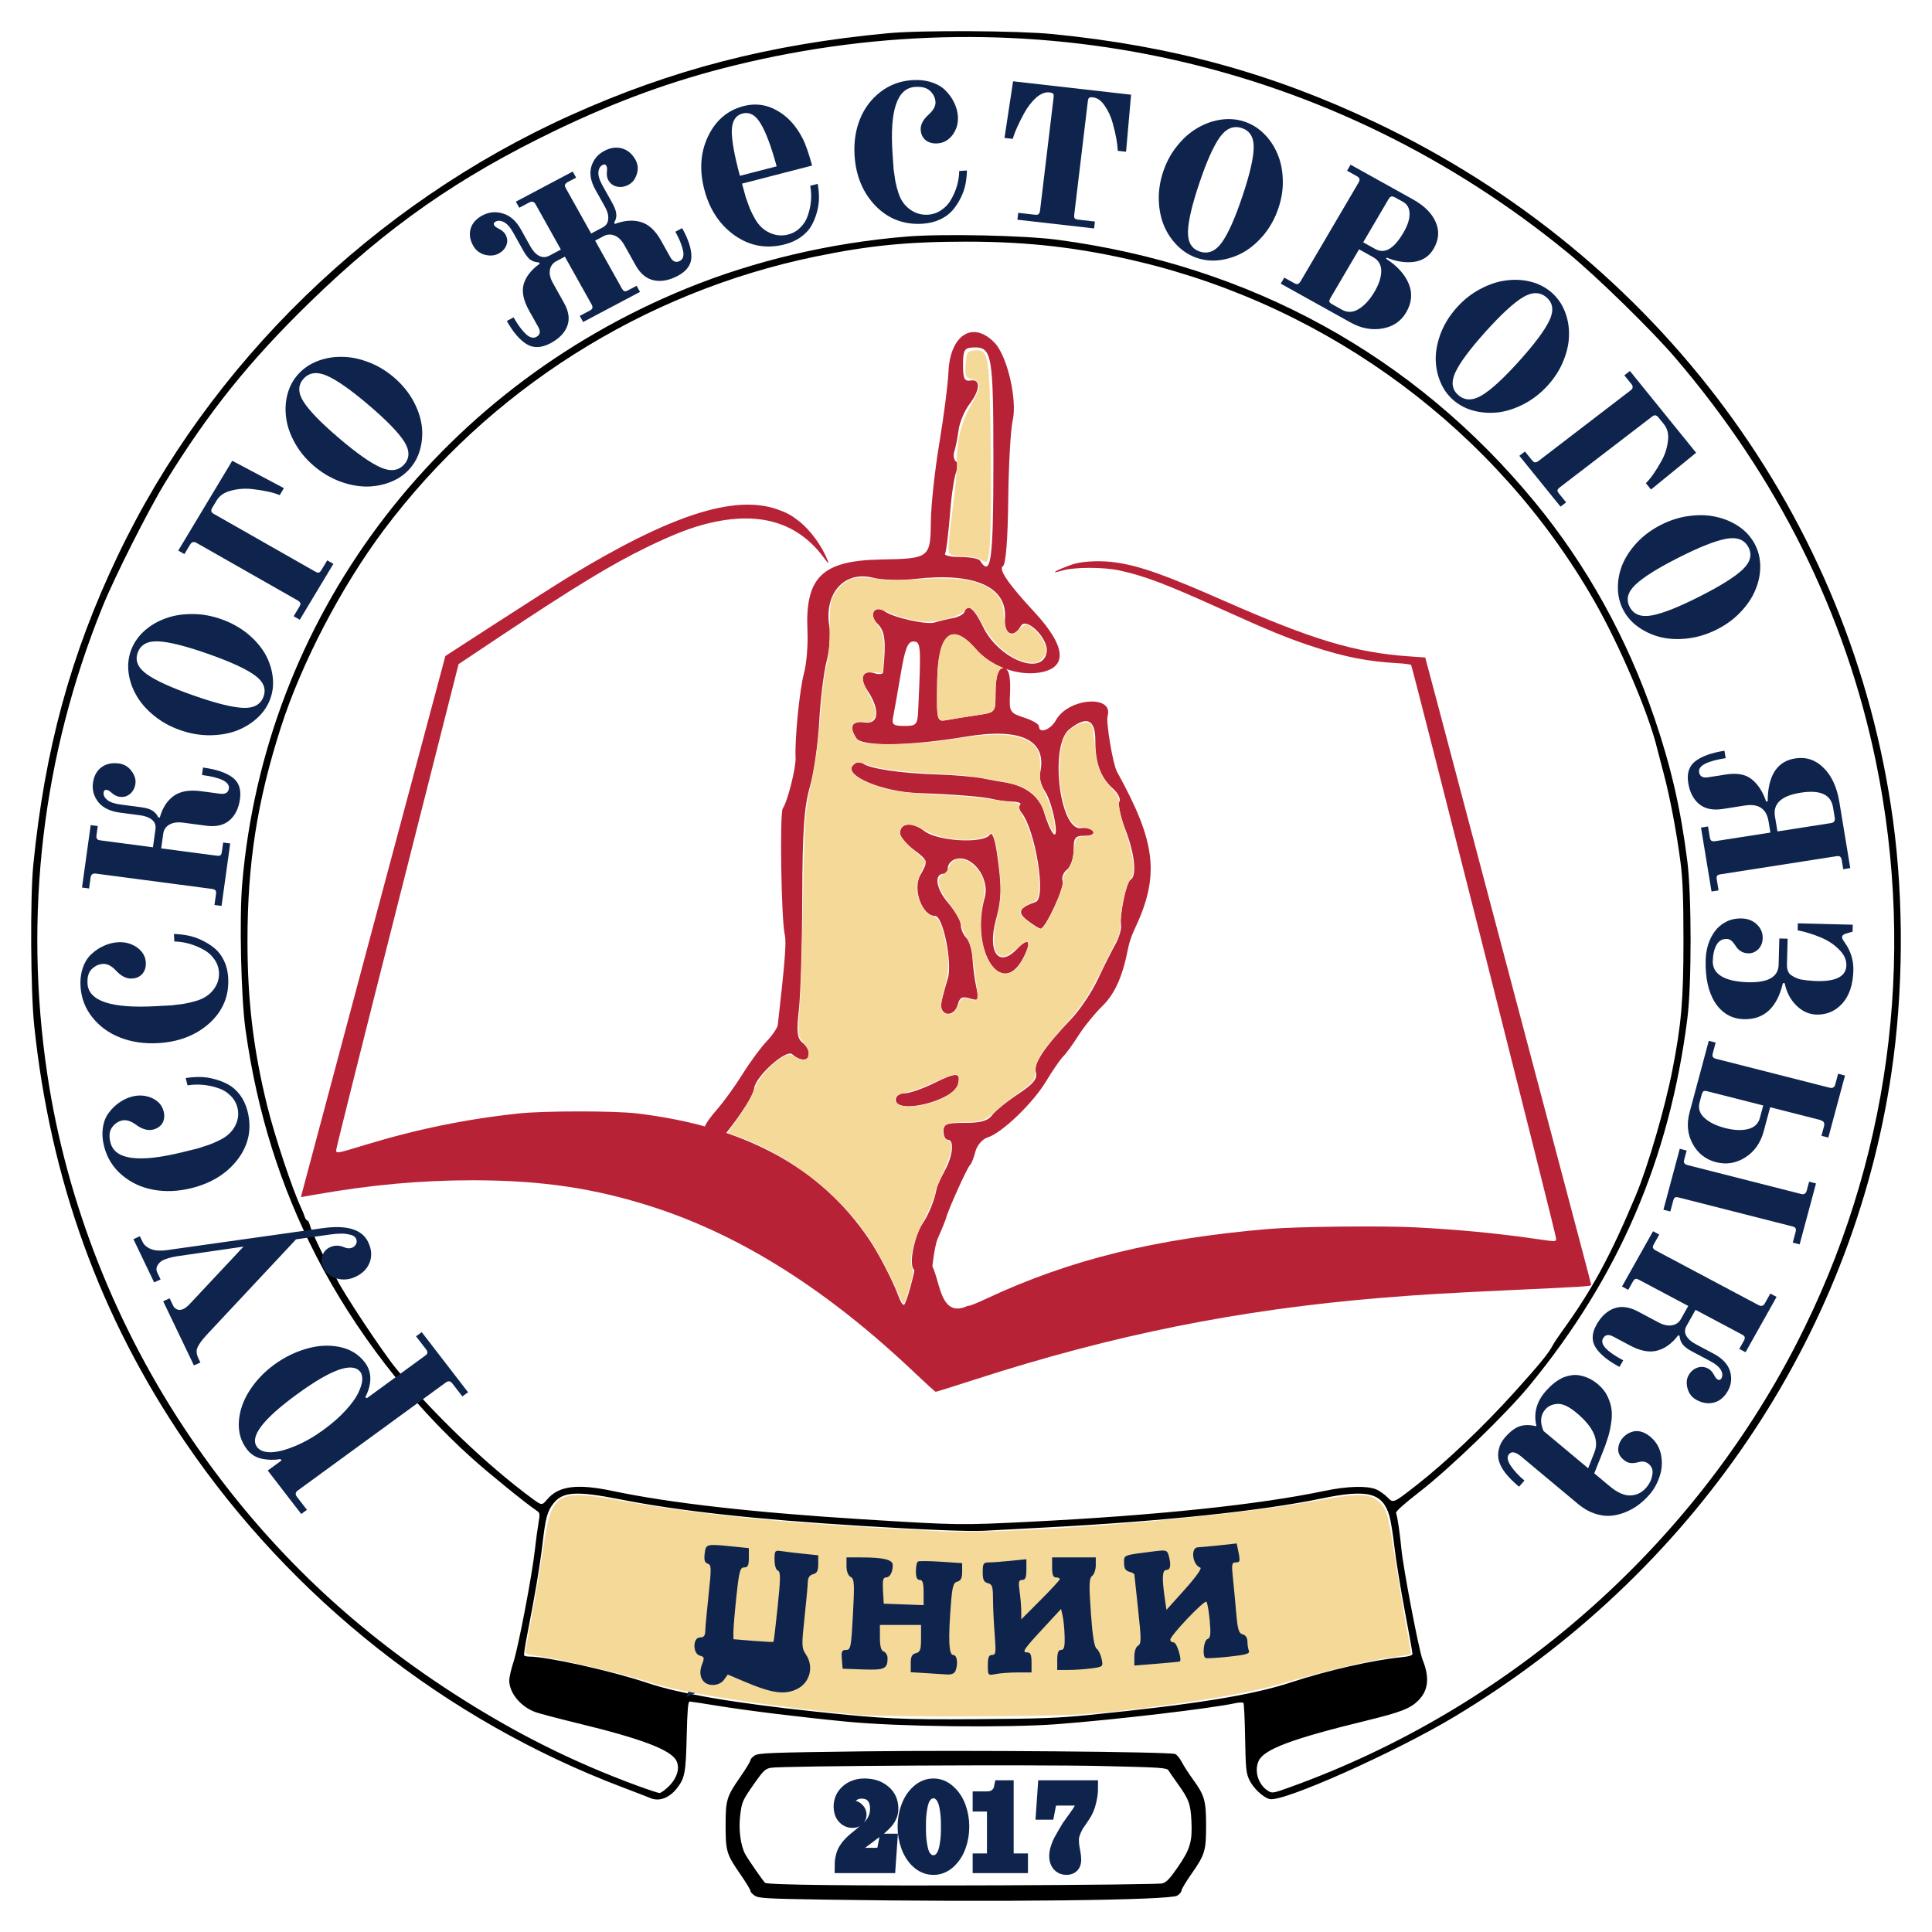 <svg width="120" height="120" viewBox="0 0 120 120" fill="none" xmlns="http://www.w3.org/2000/svg">
<g clip-path="url(#clip0_19_411)">
<path d="M56.874 85.323C51.458 80.168 46.088 76.759 40.574 74.975C36.955 73.803 33.632 73.309 29.365 73.309C26.136 73.308 23.015 73.593 19.567 74.202L18.695 74.356L18.738 74.169C18.761 74.066 20.779 66.503 23.221 57.364L27.663 40.746L30.865 38.672C32.626 37.532 34.641 36.25 35.343 35.822C41.647 31.985 45.617 30.701 48.282 31.637C48.861 31.84 49.153 31.999 49.612 32.358C50.338 32.927 51.054 33.908 51.41 34.818C51.503 35.057 51.448 35.016 51.167 34.635C49.47 32.336 46.933 31.668 43.536 32.626C42.613 32.887 41.578 33.307 40.165 33.994C37.958 35.068 35.643 36.477 31.002 39.571L28.483 41.251L24.684 56.239C22.594 64.483 20.884 71.312 20.883 71.417C20.881 71.661 20.862 71.665 22.716 71.101C25.901 70.132 28.993 69.501 32.227 69.158C33.809 68.991 38.157 68.99 39.552 69.156C46.279 69.96 50.963 72.502 53.994 76.996C54.562 77.838 55.388 79.422 55.757 80.38C55.961 80.909 56.04 81.044 56.146 81.044C56.267 81.044 56.821 79.097 56.862 78.465C58.716 77.182 57.687 82.264 60.127 81.101C60.17 81.143 60.581 80.984 61.303 80.646C66.454 78.235 71.803 76.92 78.867 76.328C80.582 76.185 85.805 76.127 87.845 76.23C90.473 76.362 92.936 76.595 95.289 76.935C96.701 77.139 96.651 77.139 96.651 76.916C96.651 76.691 87.731 41.407 87.649 41.306C87.615 41.265 87.222 41.213 86.754 41.188C84.981 41.09 83.561 40.813 81.627 40.187C80.096 39.691 78.82 39.171 76.005 37.896C72.45 36.286 71.098 35.771 69.532 35.432C68.546 35.218 66.753 35.216 66.024 35.428C65.762 35.504 65.535 35.554 65.52 35.539C65.471 35.491 66.347 35.121 66.773 35.009C67.427 34.838 68.495 34.811 69.362 34.943C70.866 35.173 72.395 35.719 76.108 37.353C81.515 39.733 84.158 40.527 87.46 40.763L88.525 40.839L89.391 44.094C89.867 45.884 91.881 53.498 93.867 61.013C95.853 68.528 97.782 75.817 98.155 77.212C98.527 78.606 98.832 79.775 98.832 79.809C98.832 79.892 98.326 79.925 94.096 80.118C90.088 80.301 88.132 80.418 85.749 80.615C76.928 81.347 69.141 82.911 60.64 85.657C59.291 86.093 58.157 86.448 58.119 86.447C58.082 86.445 57.522 85.939 56.874 85.323Z" fill="#B82236"/>
<path d="M56.693 78.738C56.492 78.195 56.868 76.647 57.303 75.999C57.689 75.425 58.05 74.531 58.174 73.844C58.203 73.681 58.433 73.171 58.684 72.709C59.191 71.778 59.287 70.794 58.871 70.794C58.723 70.794 58.602 70.558 58.602 70.27C58.602 69.816 58.782 69.745 59.934 69.745C60.91 69.745 61.36 69.618 61.618 69.271C61.812 69.01 62.535 68.421 63.226 67.963C64.195 67.32 64.449 67.009 64.34 66.601C64.192 66.049 64.846 65.067 66.571 63.253C67.085 62.712 67.812 61.62 68.186 60.827C68.56 60.033 69.05 59.059 69.274 58.661C69.499 58.263 69.658 57.732 69.628 57.48C69.544 56.782 69.96 54.8 70.224 54.641C70.624 54.401 70.483 53.042 69.901 51.528C69.595 50.731 69.426 49.951 69.526 49.794C69.626 49.636 69.444 49.269 69.123 48.978C68.351 48.278 68.033 47.406 68.033 45.99C68.033 44.669 67.503 44.441 66.419 45.296C65.178 46.274 65.808 51.619 67.143 51.437C67.458 51.394 67.794 51.483 67.89 51.634C67.995 51.798 67.787 51.909 67.375 51.909C66.772 51.909 66.686 52.019 66.686 52.794C66.686 53.282 66.498 53.832 66.269 54.017C66.04 54.202 65.918 54.518 65.997 54.719C66.138 55.077 64.941 57.679 64.635 57.679C64.55 57.679 64.19 57.457 63.834 57.184C63.161 56.669 63.281 56.387 64.328 56.023C65.004 55.789 64.312 51.515 63.425 50.442C63.294 50.284 63.267 50.078 63.365 49.983C63.462 49.888 63.249 49.801 62.891 49.79C62.533 49.779 61.997 49.711 61.701 49.638C61.062 49.481 59.399 49.346 56.985 49.256C54.799 49.174 52.433 48.179 52.959 47.563C53.162 47.324 53.397 47.269 53.586 47.417C54.001 47.742 55.95 48.032 58.198 48.102C59.235 48.134 60.508 48.243 61.027 48.345C61.546 48.446 62.152 48.556 62.374 48.589C63.675 48.783 64.557 49.451 64.853 50.466C65.022 51.043 65.276 51.633 65.418 51.777C65.838 52.203 65.379 49.852 64.906 49.149C64.675 48.805 64.535 48.312 64.595 48.053C65.074 45.979 63.463 45.175 59.99 45.755C56.49 46.339 53.537 46.382 53.192 45.852C52.718 45.123 52.909 44.762 53.71 44.877C54.603 45.004 54.676 44.07 53.868 42.869C53.36 42.114 53.581 41.591 54.313 41.817C54.597 41.905 54.839 41.88 54.851 41.762C55.046 39.788 54.976 39.198 54.486 38.722C53.933 38.183 54.342 37.532 54.955 37.976C55.489 38.361 57.551 38.821 58.053 38.665C58.332 38.579 58.841 38.456 59.186 38.392C59.531 38.327 59.854 38.155 59.904 38.009C60.093 37.457 60.505 37.785 61.057 38.929C62.037 40.958 64.785 42.038 65.014 40.484C65.133 39.674 63.748 38.289 63.408 38.879C62.941 39.693 62.352 39.404 62.422 38.394C62.557 36.437 60.505 35.539 56.851 35.957C55.961 36.059 54.781 36.026 54.228 35.885C52.448 35.43 51.169 36.855 51.511 38.911C51.595 39.415 51.519 40.39 51.341 41.077C51.163 41.764 50.957 43.45 50.883 44.823C50.809 46.195 50.546 48.026 50.297 48.892C49.946 50.114 49.841 51.637 49.829 55.712C49.821 58.597 49.727 61.738 49.621 62.692C49.466 64.088 49.509 64.49 49.839 64.757C50.34 65.162 50.377 65.811 49.899 65.811C49.706 65.811 49.398 65.665 49.215 65.486C48.852 65.133 46.959 66.815 46.841 67.594C46.657 68.816 42.42 73.831 41.776 73.59C41.237 73.389 41.445 72.942 42.827 71.332C43.352 70.721 43.782 70.117 43.782 69.992C43.782 69.866 44.123 69.376 44.54 68.902C44.958 68.428 45.67 67.442 46.124 66.711C46.578 65.98 47.248 65.069 47.611 64.687C47.975 64.305 48.29 63.841 48.311 63.655C48.76 59.681 48.852 58.51 48.746 58.073C48.524 57.158 48.42 50.477 48.623 50.204C48.906 49.822 49.449 47.669 49.416 47.056C49.356 45.921 49.666 42.804 49.938 41.81C50.096 41.233 50.193 40.053 50.153 39.187C49.999 35.862 51.061 34.821 54.675 34.753C57.754 34.696 57.793 34.666 57.819 32.352C57.83 31.35 58.067 29.174 58.345 27.515C58.623 25.855 58.877 23.874 58.91 23.112C59.008 20.793 60.428 19.892 61.777 21.29C62.563 22.105 63.198 24.845 62.898 26.128C62.771 26.674 62.647 28.892 62.623 31.056C62.597 33.501 62.472 35.057 62.294 35.166C61.997 35.348 62.631 36.274 64.239 38.007C66.235 40.157 66.343 41.497 64.543 41.778C63.185 41.989 61.537 41.377 60.625 40.322C59.13 38.592 58.255 39.301 58.21 42.278C58.172 44.845 58.172 44.845 58.858 44.719C59.236 44.649 60.06 44.517 60.69 44.424C61.836 44.256 61.836 44.256 61.836 43.079C61.836 42.098 61.986 41.422 62.379 41.5C62.747 41.574 62.768 42.331 62.729 43.182C62.683 44.207 62.735 44.29 63.605 44.57C64.114 44.733 64.53 44.976 64.53 45.109C64.53 45.597 65.257 45.333 65.592 44.724C66.345 43.354 69.181 43.13 68.796 44.471C68.685 44.858 69.124 47.474 69.377 47.931C71.836 52.371 72.054 54.413 70.428 57.81C70.29 58.099 70.132 58.572 70.077 58.861C69.739 60.618 69.254 61.719 68.488 62.468C68.009 62.936 67.335 63.764 66.99 64.309C66.646 64.854 66.216 65.444 66.035 65.621C65.855 65.797 65.377 66.492 64.972 67.165C64.154 68.527 62.224 70.377 61.337 70.651C61.014 70.751 60.681 71.14 60.582 71.533C60.485 71.92 60.333 72.296 60.245 72.368C60.086 72.498 58.892 75.14 58.764 75.647C58.727 75.791 58.494 76.366 58.245 76.925C57.997 77.483 57.832 79.362 57.832 79.474C57.832 79.832 56.817 79.072 56.693 78.738ZM57.031 44.105C57.218 40.101 57.2 39.843 56.737 39.843C56.381 39.843 56.211 40.278 55.943 41.876C55.755 42.994 55.547 44.174 55.48 44.499C55.375 45.006 55.472 45.089 56.172 45.089C56.924 45.089 56.989 45.015 57.031 44.105ZM61.701 28.691C61.701 21.951 61.624 21.524 60.419 21.583C59.899 21.609 59.815 21.759 59.815 22.662C59.815 23.516 59.903 23.697 60.286 23.634C60.927 23.529 60.889 24.215 60.206 25.115C59.902 25.515 59.603 26.231 59.541 26.706C59.48 27.181 59.359 27.783 59.274 28.044C59.189 28.306 59.251 28.599 59.413 28.696C59.6 28.809 59.614 28.983 59.452 29.177C59.313 29.345 59.115 30.541 59.013 31.837C58.911 33.132 58.77 34.283 58.699 34.394C58.628 34.505 59.055 34.597 59.648 34.597C60.241 34.597 60.788 34.695 60.865 34.815C61.555 35.903 61.701 34.837 61.701 28.691ZM55.638 68.302C55.638 68.082 55.879 67.909 56.186 67.909C56.487 67.909 57.321 67.619 58.039 67.265C59.422 66.583 59.699 66.601 59.495 67.361C59.221 68.379 55.638 69.254 55.638 68.302ZM58.484 62.204C58.574 61.807 58.745 61.175 58.866 60.799C59.171 59.85 58.58 56.892 58.085 56.892C57.278 56.892 56.673 55.243 57.158 54.366C57.656 53.465 57.656 53.465 56.782 52.799C56.301 52.433 55.907 51.961 55.907 51.75C55.907 51.106 56.661 51.042 57.418 51.621C58.252 52.26 61.102 52.416 61.483 51.843C61.617 51.641 61.784 52.068 61.917 52.958C62.225 55.018 62.216 55.824 61.867 57.097C61.307 59.141 62.017 60.148 63.169 58.944C63.897 58.184 64.095 58.446 63.569 59.473C62.222 62.099 60.248 59.053 61.162 55.759C61.509 54.507 60.323 52.996 59.295 53.38C59.062 53.467 58.871 53.703 58.871 53.904C58.871 54.105 58.763 54.269 58.631 54.269C58.001 54.269 58.122 55.172 58.871 56.057C59.316 56.582 59.68 57.213 59.68 57.458C59.68 57.703 59.831 58.06 60.017 58.251C60.202 58.441 60.375 59.01 60.402 59.515C60.428 60.02 60.535 60.83 60.639 61.314C60.815 62.135 60.787 62.183 60.235 62.012C59.773 61.869 59.61 61.95 59.495 62.377C59.255 63.27 58.282 63.103 58.484 62.204Z" fill="#B82236"/>
<path d="M60.846 34.73C60.697 34.636 60.227 34.558 59.802 34.557C59.297 34.555 58.995 34.466 58.929 34.3C58.874 34.16 58.972 33.034 59.146 31.797C59.321 30.56 59.45 29.152 59.434 28.669C59.394 27.456 59.711 26.199 60.326 25.135C60.966 24.027 60.978 23.702 60.385 23.557C59.964 23.454 59.93 23.376 59.979 22.631C60.028 21.896 60.08 21.813 60.518 21.764C61.412 21.663 61.471 22.015 61.537 27.791C61.594 32.82 61.507 34.909 61.239 34.903C61.171 34.901 60.995 34.824 60.846 34.73Z" fill="#F5D999"/>
<path d="M58.455 44.744C58.226 44.674 58.187 44.385 58.205 42.896C58.214 42.175 58.223 41.868 58.242 41.595C58.332 40.292 58.623 39.558 59.103 39.421C59.191 39.395 59.335 39.395 59.435 39.42C59.774 39.506 60.123 39.769 60.595 40.295C60.892 40.626 61.145 40.845 61.477 41.059C61.725 41.218 61.969 41.347 62.217 41.449C62.259 41.466 62.296 41.483 62.299 41.486C62.303 41.489 62.289 41.494 62.269 41.497C62.109 41.518 61.98 41.725 61.911 42.073C61.858 42.339 61.844 42.523 61.834 43.058C61.825 43.598 61.821 43.699 61.806 43.806C61.782 43.973 61.739 44.076 61.664 44.148C61.613 44.197 61.601 44.205 61.533 44.238C61.388 44.308 61.285 44.328 60.359 44.471C59.661 44.578 59.279 44.64 58.895 44.707C58.598 44.759 58.526 44.765 58.455 44.743V44.744Z" fill="#F5D999"/>
<path d="M51.325 117.991C47.643 117.934 47.136 117.906 46.889 117.749C46.735 117.651 46.609 117.513 46.609 117.442C46.609 117.371 46.325 116.904 45.978 116.404C45.129 115.181 45.069 114.983 45.069 113.388C45.069 111.794 45.128 111.596 45.978 110.373C46.325 109.873 46.609 109.406 46.609 109.335C46.609 109.264 46.731 109.128 46.879 109.034C47.118 108.881 47.857 108.853 53.592 108.78C60.05 108.698 72.635 108.805 72.992 108.945C73.097 108.986 73.282 109.212 73.404 109.446C73.525 109.681 73.836 110.163 74.094 110.517C74.819 111.513 74.912 111.839 74.912 113.388C74.912 114.968 74.844 115.191 73.984 116.42C73.655 116.89 73.386 117.341 73.386 117.422C73.386 117.504 73.266 117.648 73.119 117.742C72.665 118.031 61.847 118.155 51.325 117.991ZM72.178 116.984C72.443 116.92 72.643 116.713 73.154 115.973C73.925 114.859 74.065 114.383 74.001 113.104C73.949 112.044 73.842 111.754 73.15 110.792C72.9 110.444 72.645 110.075 72.582 109.972C72.478 109.798 72.165 109.777 68.438 109.691C64.2 109.593 48.532 109.677 47.871 109.801C47.538 109.863 47.406 109.986 46.905 110.7C46.113 111.83 46.086 111.889 45.978 112.722C45.863 113.612 45.997 114.647 46.294 115.177C46.497 115.537 47.372 116.801 47.517 116.942C47.657 117.079 52.869 117.135 62.176 117.1C67.494 117.081 71.995 117.028 72.178 116.984ZM40.394 111.68C40.277 111.629 39.488 111.325 38.64 111.003C27.683 106.846 18.106 99.281 11.489 89.556C6.211 81.799 3.137 73.314 2.125 63.707C1.901 61.588 1.868 55.742 2.067 53.73C2.78 46.537 4.393 40.632 7.323 34.498C13.02 22.569 23.195 12.677 35.453 7.152C41.736 4.32 47.799 2.754 55.163 2.063C57.231 1.869 63.239 1.902 65.417 2.12C72.846 2.861 78.987 4.544 85.446 7.609C102.998 15.937 115.027 32.164 117.579 50.955C118.259 55.965 118.223 61.627 117.48 66.636C115.033 83.13 105.1 97.765 90.334 106.63C86.651 108.842 79.689 111.946 78.864 111.745C78.455 111.645 77.838 111.063 77.594 110.545C77.399 110.133 77.37 109.84 77.337 107.96C77.317 106.795 77.269 105.808 77.23 105.768C77.191 105.729 76.967 105.737 76.733 105.787C75.201 106.117 69.313 106.811 65.692 107.088C62.579 107.327 55.811 107.249 52.613 106.938C49.642 106.649 46.373 106.246 44.492 105.937C43.649 105.799 42.901 105.686 42.831 105.686C42.736 105.686 42.689 106.25 42.652 107.831C42.599 110.088 42.537 110.428 42.067 111.045C41.586 111.674 40.944 111.918 40.394 111.68ZM41.51 110.982C42.049 110.458 42.244 109.836 42.016 109.371C41.683 108.691 39.879 108.004 35.873 107.032C34.678 106.741 33.502 106.432 33.26 106.344C32.338 106.008 31.635 105.159 31.63 104.374C31.63 104.192 31.746 103.681 31.891 103.236C32.197 102.3 33.045 97.865 33.221 96.277C33.288 95.68 33.39 94.918 33.448 94.585C33.548 94.011 33.541 93.97 33.308 93.812C32.608 93.337 30.366 91.517 29.304 90.562C25.45 87.097 22.024 82.649 19.642 78.018C17.404 73.669 15.966 69.068 15.251 63.968C14.972 61.974 14.859 57.043 15.044 54.887C16.45 38.454 27.016 24.298 42.639 17.916C46.863 16.191 51.605 15.075 56.352 14.691C58.569 14.511 63.636 14.621 65.685 14.893C77.649 16.48 87.841 22.084 95.336 31.194C98.561 35.114 101.084 39.673 102.771 44.631C103.793 47.633 104.39 50.235 104.801 53.471C105.073 55.621 105.075 61.174 104.801 63.293C103.686 72.004 100.556 79.28 95.016 86.04C93.575 87.799 90.057 91.202 88.175 92.658C87.198 93.414 86.677 93.883 86.713 93.975C86.795 94.181 86.957 95.28 87.039 96.173C87.146 97.347 88.134 102.53 88.357 103.082C88.805 104.194 88.723 104.989 88.094 105.619C87.59 106.124 87.003 106.351 84.84 106.878C80.279 107.989 78.516 108.647 78.18 109.365C77.888 109.988 78.149 110.844 78.748 111.226C79.013 111.395 79.059 111.388 80.108 111.011C93.649 106.146 105.064 96.154 111.586 83.456C117.33 72.275 119.052 59.648 116.517 47.319C114.624 38.116 110.424 29.666 104.029 22.194C102.59 20.513 99.151 17.153 97.397 15.715C82.853 3.788 63.984 -0.455 45.597 4.068C41.797 5.002 38.35 6.255 34.546 8.082C28.481 10.997 24.062 14.085 19.24 18.777C15.501 22.415 12.956 25.585 10.272 29.949C9.247 31.616 7.133 35.801 6.382 37.652C2.628 46.898 1.456 56.822 2.943 66.757C4.123 74.642 7.219 82.496 11.807 89.246C16.22 95.739 21.539 100.915 28.224 105.22C31.974 107.636 35.592 109.448 39.594 110.916C40.266 111.163 40.881 111.366 40.961 111.368C41.041 111.368 41.287 111.197 41.507 110.982H41.51ZM67.595 106.525C74.274 105.855 77.745 105.295 80.188 104.494C82.443 103.754 85.258 103.112 87.019 102.936C87.523 102.886 87.731 102.823 87.731 102.721C87.731 102.641 87.514 101.429 87.249 100.027C86.984 98.624 86.697 96.847 86.61 96.076C86.523 95.305 86.382 94.437 86.296 94.147C85.874 92.716 84.95 92.48 82.097 93.072C78.373 93.844 72.203 94.493 64.939 94.875C63.303 94.961 61.581 95.053 61.114 95.079C60.191 95.129 57.48 95.022 53.463 94.774C46.843 94.365 42.18 93.851 38.469 93.119C35.791 92.592 34.938 92.649 34.364 93.396C33.991 93.882 33.887 94.268 33.7 95.863C33.538 97.239 33.231 99.065 32.753 101.498C32.619 102.18 32.529 102.774 32.553 102.816C32.577 102.859 32.726 102.894 32.885 102.894C33.995 102.894 38.062 103.803 40.234 104.537C42.171 105.192 45.621 105.78 50.628 106.309C54.971 106.768 55.846 106.809 60.689 106.779C64.569 106.755 65.743 106.711 67.595 106.525ZM64.036 94.516C71.832 94.125 78.211 93.456 82.272 92.601C83.655 92.31 84.896 92.272 85.465 92.503C85.675 92.589 86.003 92.82 86.193 93.016C86.538 93.372 86.539 93.372 87.958 92.266C89.793 90.836 92.142 88.605 94.095 86.437C95.645 84.716 96.192 84.047 96.445 83.559C96.519 83.417 96.765 83.045 96.992 82.732C98.882 80.123 100.009 78.049 101.601 74.254C102.352 72.462 103.404 68.862 103.875 66.465C104.432 63.639 104.563 62.099 104.563 58.434C104.562 55.793 104.519 54.639 104.382 53.575C104.14 51.704 103.721 49.489 103.341 48.069C103.169 47.429 102.984 46.719 102.929 46.492C102.404 44.309 100.584 40.045 99.002 37.29C92.975 26.793 82.664 19.114 70.763 16.26C67.098 15.381 63.887 15.008 60.007 15.009C56.39 15.009 53.968 15.25 50.656 15.933C39.952 18.141 30.342 24.23 23.832 32.928C21.185 36.465 18.721 41.194 17.438 45.2C15.972 49.778 15.373 53.615 15.371 58.443C15.371 62.124 15.732 65.163 16.589 68.656C17.055 70.554 18.14 73.818 18.707 75.029C18.788 75.2 18.885 75.444 18.925 75.572C18.965 75.7 19.037 75.804 19.085 75.804C19.133 75.804 19.204 75.932 19.243 76.089C19.341 76.483 20.245 78.375 20.514 78.75C20.636 78.92 20.812 79.222 20.905 79.423C21.291 80.252 23.753 83.967 24.605 85.006C26.908 87.812 30.293 91.047 33.043 93.067C33.658 93.518 33.658 93.518 33.99 93.127C34.699 92.29 35.845 92.143 38.051 92.607C41.624 93.359 46.781 93.943 53.569 94.365C59.538 94.736 59.634 94.737 64.036 94.516Z" fill="black"/>
<path d="M55.134 115.842H52.342C52.342 115.726 52.349 115.623 52.363 115.535C52.378 115.442 52.407 115.326 52.449 115.187C52.497 115.043 52.581 114.894 52.7 114.741C52.824 114.583 52.979 114.428 53.165 114.274L53.853 113.703C54.311 113.327 54.54 112.876 54.54 112.351C54.54 111.989 54.449 111.71 54.268 111.515C54.087 111.315 53.829 111.216 53.495 111.216C53.261 111.216 53.048 111.292 52.857 111.445C52.671 111.594 52.578 111.761 52.578 111.947C52.578 112.147 52.676 112.263 52.872 112.295C53.024 112.318 53.137 112.37 53.208 112.449C53.285 112.523 53.323 112.614 53.323 112.72C53.323 112.809 53.289 112.883 53.222 112.943C53.16 113.004 53.072 113.034 52.958 113.034C52.762 113.034 52.599 112.96 52.471 112.811C52.342 112.658 52.277 112.458 52.277 112.212C52.277 111.854 52.411 111.557 52.678 111.32C52.95 111.083 53.289 110.965 53.695 110.965C54.163 110.965 54.547 111.09 54.848 111.341C55.148 111.587 55.299 111.924 55.299 112.351C55.299 112.504 55.266 112.653 55.199 112.797C55.132 112.941 55.034 113.078 54.905 113.208C54.776 113.338 54.662 113.445 54.561 113.529C54.461 113.608 54.335 113.701 54.182 113.807L53.48 114.337C53.065 114.62 52.857 114.876 52.857 115.103C52.857 115.215 52.931 115.271 53.079 115.271H54.432C54.623 115.271 54.757 115.231 54.833 115.152C54.915 115.068 54.969 114.952 54.998 114.804L55.077 114.393H55.234L55.134 115.842Z" stroke="#0F244D"/>
<path d="M57.978 115.73C58.145 115.73 58.29 115.679 58.414 115.577C58.543 115.47 58.639 115.345 58.701 115.201C58.767 115.052 58.82 114.866 58.858 114.643C58.896 114.42 58.92 114.223 58.93 114.051C58.939 113.879 58.944 113.684 58.944 113.466C58.944 113.243 58.939 113.046 58.93 112.874C58.92 112.702 58.896 112.505 58.858 112.282C58.82 112.059 58.767 111.875 58.701 111.731C58.639 111.583 58.543 111.457 58.414 111.355C58.29 111.248 58.145 111.195 57.978 111.195C57.81 111.195 57.662 111.248 57.533 111.355C57.409 111.457 57.314 111.583 57.247 111.731C57.185 111.875 57.135 112.059 57.097 112.282C57.059 112.505 57.035 112.702 57.025 112.874C57.016 113.046 57.011 113.243 57.011 113.466C57.011 113.684 57.016 113.879 57.025 114.051C57.035 114.223 57.059 114.42 57.097 114.643C57.135 114.866 57.185 115.052 57.247 115.201C57.314 115.345 57.409 115.47 57.533 115.577C57.662 115.679 57.81 115.73 57.978 115.73ZM57.978 115.953C57.643 115.953 57.34 115.832 57.068 115.591C56.801 115.345 56.598 115.034 56.46 114.657C56.321 114.281 56.252 113.882 56.252 113.459C56.252 113.036 56.321 112.637 56.46 112.261C56.598 111.884 56.801 111.576 57.068 111.334C57.34 111.088 57.643 110.965 57.978 110.965C58.312 110.965 58.612 111.088 58.88 111.334C59.152 111.576 59.357 111.884 59.495 112.261C59.634 112.637 59.703 113.036 59.703 113.459C59.703 113.882 59.634 114.281 59.495 114.657C59.357 115.034 59.152 115.345 58.88 115.591C58.612 115.832 58.312 115.953 57.978 115.953Z" stroke="#0F244D"/>
<path d="M60.914 115.842V115.619H61.601C61.735 115.619 61.802 115.558 61.802 115.438V112.017H60.914V111.766H61.308C61.566 111.766 61.773 111.699 61.931 111.564C62.093 111.429 62.193 111.267 62.231 111.076H62.461V115.438C62.461 115.558 62.527 115.619 62.661 115.619H63.348V115.842H60.914Z" stroke="#0F244D"/>
<path d="M64.953 111.076H67.702C67.702 111.318 67.664 111.594 67.587 111.905C67.516 112.217 67.391 112.5 67.215 112.755L66.807 113.355C66.611 113.721 66.513 114.023 66.513 114.26C66.513 114.46 66.528 114.634 66.556 114.783L66.599 115.027C66.637 115.212 66.656 115.375 66.656 115.514C66.656 115.807 66.515 115.953 66.233 115.953C66.061 115.953 65.923 115.893 65.818 115.772C65.718 115.651 65.668 115.489 65.668 115.284C65.668 115.14 65.697 114.978 65.754 114.797C65.816 114.616 65.873 114.476 65.925 114.379C65.978 114.276 66.069 114.116 66.198 113.898C66.326 113.68 66.4 113.554 66.42 113.522L66.992 112.72C67.236 112.381 67.358 112.084 67.358 111.829C67.358 111.708 67.284 111.648 67.135 111.648H65.653C65.462 111.648 65.326 111.689 65.245 111.773C65.169 111.852 65.117 111.966 65.088 112.114L65.009 112.525H64.852L64.953 111.076Z" stroke="#0F244D"/>
<path d="M44.251 96.412L44.221 96.703C44.657 96.78 44.715 97.08 44.677 97.447L44.261 101.468C44.224 101.835 44.105 102.118 43.663 102.109L43.633 102.4L48.81 102.906C49.092 102.933 49.631 103.038 49.564 103.688C49.54 103.928 49.326 104.278 48.833 104.23C48.192 104.167 47.444 103.671 46.407 103.31C46.073 103.191 45.701 103.094 45.402 103.065C44.532 102.98 44 103.317 43.952 103.779C43.921 104.078 44.072 104.248 44.266 104.267C44.441 104.284 44.587 104.169 44.604 103.998C44.62 103.844 44.521 103.687 44.328 103.669C44.31 103.669 44.283 103.662 44.265 103.669C44.345 103.409 44.706 103.444 44.829 103.456C45.594 103.531 46.163 103.949 47.033 104.293C47.067 104.305 47.767 104.581 48.347 104.638C49.411 104.742 49.819 104.142 49.864 103.706C49.91 103.261 49.704 103.017 49.513 102.808C49.234 102.496 49.287 102.328 49.307 102.14L49.74 97.94C49.779 97.564 49.913 97.3 50.331 97.298L50.361 97.007L48.568 96.832L48.537 97.123C48.943 97.231 49.023 97.49 48.984 97.866L48.502 102.536L44.951 102.189L45.433 97.519C45.454 97.314 45.523 96.906 46.023 96.877L46.053 96.586L44.251 96.412Z" stroke="#0F244D" stroke-width="2.075"/>
<path d="M54.909 97.283L53.109 97.189L53.093 97.48C53.515 97.537 53.596 97.825 53.575 98.203L53.35 102.238C53.33 102.615 53.217 102.893 52.791 102.905L52.775 103.197L54.575 103.292L54.591 103C54.169 102.944 54.088 102.655 54.109 102.278L54.215 100.372L57.77 100.559L57.664 102.465C57.64 102.903 57.496 103.11 57.105 103.133L57.089 103.424L58.897 103.52L58.913 103.228C58.544 103.174 58.399 102.925 58.422 102.505L58.647 98.47C58.661 98.221 58.727 97.82 59.215 97.803L59.231 97.511L57.423 97.416L57.407 97.708C57.793 97.771 57.913 97.993 57.889 98.43L57.789 100.224L54.234 100.037L54.334 98.243C54.357 97.823 54.503 97.589 54.893 97.575L54.909 97.283Z" stroke="#0F244D" stroke-width="2.075"/>
<path d="M61.486 97.493L61.504 97.784C61.921 97.804 62.052 98.072 62.074 98.45L62.315 102.483C62.337 102.861 62.239 103.142 61.827 103.208L61.844 103.5L63.653 103.398L63.635 103.106C63.218 103.086 63.096 102.827 63.073 102.44L63.06 102.217L66.408 98.842H66.434L66.637 102.241C66.659 102.61 66.57 102.908 66.149 102.966L66.167 103.258L67.975 103.156L67.957 102.864C67.513 102.837 67.419 102.584 67.396 102.198L67.155 98.164C67.133 97.787 67.204 97.507 67.634 97.44L67.617 97.148L65.808 97.25L65.826 97.542C66.119 97.551 66.37 97.752 66.386 98.035L66.403 98.31L63.055 101.677H63.028L62.834 98.407C62.811 98.029 62.883 97.75 63.312 97.682L63.295 97.391L61.486 97.493Z" stroke="#0F244D" stroke-width="2.075"/>
<path d="M70.326 96.977L70.357 97.268C70.775 97.268 70.918 97.531 70.958 97.908L71.383 101.927C71.423 102.303 71.337 102.588 70.929 102.672L70.96 102.963L72.762 102.783L72.731 102.492C72.313 102.492 72.179 102.236 72.139 101.851L72.116 101.629L75.305 98.112H75.331L75.689 101.498C75.728 101.866 75.653 102.167 75.235 102.244L75.266 102.535L77.068 102.354L77.037 102.063C76.593 102.056 76.486 101.808 76.446 101.423L76.021 97.403C75.981 97.027 76.039 96.745 76.466 96.659L76.435 96.368L74.633 96.549L74.664 96.839C74.957 96.839 75.217 97.026 75.247 97.308L75.276 97.582L72.085 101.09H72.059L71.715 97.832C71.675 97.456 71.734 97.173 72.16 97.088L72.129 96.797L70.326 96.977Z" stroke="#0F244D" stroke-width="2.075"/>
<path d="M20.084 88.816C20.635 88.414 21.093 88.012 21.46 87.61C21.827 87.208 22.085 86.855 22.235 86.551C22.385 86.247 22.473 85.981 22.497 85.754C22.514 85.517 22.475 85.336 22.379 85.212C21.892 84.58 20.581 85.043 18.446 86.601C16.31 88.159 15.486 89.254 15.973 89.886C16.143 90.106 16.439 90.212 16.862 90.202C17.278 90.183 17.776 90.051 18.357 89.807C18.937 89.563 19.513 89.233 20.084 88.816ZM28.718 86.735L28.098 85.93C28.032 85.844 27.968 85.801 27.906 85.801C27.847 85.784 27.773 85.808 27.685 85.873L18.504 92.572C18.416 92.637 18.371 92.699 18.371 92.759C18.354 92.816 18.379 92.888 18.445 92.974L19.065 93.779L18.711 94.037L16.63 91.337L17.486 90.712L17.42 90.626C17.041 90.693 16.659 90.687 16.276 90.608C15.892 90.529 15.582 90.336 15.346 90.03C14.962 89.532 14.793 88.953 14.837 88.292C14.881 87.631 15.103 86.991 15.501 86.371C15.9 85.751 16.409 85.215 17.029 84.763C17.649 84.31 18.317 83.98 19.033 83.772C19.748 83.564 20.435 83.527 21.091 83.661C21.748 83.795 22.269 84.111 22.652 84.609C22.888 84.915 23.005 85.256 23.003 85.632C22.998 86.008 22.893 86.391 22.689 86.781L22.785 86.846L26.401 84.207C26.49 84.142 26.538 84.085 26.545 84.035C26.555 83.968 26.527 83.891 26.46 83.805L25.84 83.001L26.195 82.742L29.072 86.476L28.718 86.735Z" fill="#0F244D"/>
<path d="M12.447 84.627L12.045 84.809L10.135 80.823L10.536 80.641L10.762 81.113C10.809 81.211 10.892 81.285 11.012 81.336C11.126 81.377 11.251 81.367 11.384 81.306C11.507 81.25 11.645 81.141 11.798 80.979L15.124 77.43L10.956 78.034C10.607 78.099 10.344 78.173 10.166 78.254C9.998 78.329 9.874 78.439 9.793 78.581C9.701 78.729 9.694 78.884 9.772 79.046L9.975 79.469L9.574 79.651L8.287 76.967L8.688 76.785L8.86 77.143C8.953 77.338 9.134 77.487 9.4 77.591C9.662 77.683 9.983 77.703 10.364 77.648L19.993 76.29C21.529 76.068 22.487 76.353 22.866 77.145C23.08 77.589 23.112 78.011 22.963 78.408C22.814 78.806 22.512 79.108 22.055 79.316C21.687 79.483 21.309 79.516 20.921 79.414C20.533 79.313 20.256 79.089 20.09 78.742C19.965 78.481 19.942 78.234 20.02 78.001C20.104 77.751 20.262 77.574 20.497 77.467C20.775 77.341 21.059 77.338 21.347 77.458C21.553 77.549 21.735 77.559 21.891 77.488C21.991 77.443 22.065 77.37 22.112 77.269C22.17 77.164 22.17 77.052 22.112 76.932C22.049 76.802 21.914 76.718 21.706 76.68C21.493 76.632 21.301 76.613 21.13 76.625C20.954 76.625 20.739 76.644 20.484 76.68L18.388 76.978L12.815 82.934C12.531 83.248 12.348 83.503 12.265 83.699C12.178 83.884 12.199 84.112 12.329 84.383L12.447 84.627Z" fill="#0F244D"/>
<path d="M11.876 73.801C11.053 74.003 10.268 74.034 9.522 73.896C8.776 73.758 8.127 73.455 7.574 72.985C7.021 72.516 6.653 71.927 6.47 71.219C6.362 70.802 6.336 70.407 6.392 70.035C6.448 69.663 6.571 69.356 6.762 69.111C6.949 68.856 7.172 68.641 7.432 68.466C7.679 68.294 7.946 68.173 8.232 68.103C8.661 67.998 9.07 68.034 9.458 68.21C9.834 68.389 10.069 68.659 10.162 69.019C10.231 69.286 10.211 69.525 10.101 69.737C9.979 69.952 9.781 70.093 9.506 70.161C9.172 70.242 8.808 70.134 8.414 69.836C8.103 69.616 7.823 69.536 7.572 69.598C7.322 69.659 7.118 69.802 6.96 70.025C6.79 70.252 6.758 70.569 6.863 70.975C7.137 72.031 8.615 72.23 11.299 71.573C11.728 71.467 12.05 71.388 12.265 71.336C12.465 71.275 12.704 71.197 12.985 71.104C13.262 70.999 13.506 70.89 13.718 70.776C14.132 70.564 14.432 70.274 14.616 69.908C14.8 69.542 14.843 69.168 14.744 68.785C14.669 68.495 14.522 68.247 14.304 68.041C14.083 67.823 13.828 67.67 13.538 67.581C13.245 67.48 12.937 67.413 12.611 67.382C12.286 67.35 11.966 67.361 11.649 67.414L11.532 66.961C11.825 66.914 12.117 66.892 12.409 66.894C12.701 66.894 13.004 66.937 13.318 67.023C13.631 67.107 13.921 67.221 14.186 67.366C14.452 67.511 14.691 67.724 14.903 68.005C15.116 68.286 15.271 68.618 15.371 69.001C15.653 70.092 15.455 71.091 14.776 71.998C14.095 72.893 13.128 73.494 11.876 73.801Z" fill="#0F244D"/>
<path d="M9.806 64.791C8.959 64.837 8.183 64.723 7.477 64.45C6.771 64.177 6.193 63.759 5.742 63.196C5.291 62.633 5.044 61.988 5.002 61.259C4.977 60.828 5.029 60.436 5.156 60.081C5.284 59.727 5.465 59.447 5.699 59.243C5.933 59.026 6.194 58.856 6.483 58.733C6.759 58.61 7.045 58.54 7.339 58.524C7.781 58.5 8.176 58.61 8.523 58.855C8.857 59.101 9.035 59.409 9.056 59.779C9.072 60.054 9.005 60.285 8.856 60.473C8.694 60.662 8.472 60.764 8.19 60.779C7.846 60.798 7.509 60.625 7.18 60.259C6.918 59.986 6.658 59.856 6.4 59.87C6.143 59.884 5.915 59.986 5.716 60.177C5.505 60.368 5.412 60.673 5.436 61.091C5.499 62.179 6.911 62.647 9.674 62.496C10.117 62.472 10.448 62.454 10.669 62.443C10.877 62.419 11.128 62.388 11.421 62.348C11.714 62.296 11.975 62.233 12.205 62.161C12.653 62.029 13.003 61.8 13.256 61.475C13.508 61.149 13.623 60.789 13.6 60.395C13.583 60.096 13.488 59.826 13.313 59.583C13.139 59.329 12.918 59.132 12.651 58.99C12.383 58.837 12.093 58.715 11.78 58.624C11.467 58.533 11.15 58.485 10.829 58.478L10.802 58.012C11.098 58.02 11.389 58.052 11.676 58.108C11.963 58.165 12.252 58.263 12.543 58.403C12.834 58.543 13.096 58.708 13.329 58.899C13.562 59.09 13.755 59.344 13.909 59.659C14.062 59.974 14.151 60.329 14.173 60.723C14.238 61.846 13.849 62.791 13.006 63.556C12.162 64.309 11.096 64.721 9.806 64.791Z" fill="#0F244D"/>
<path d="M13.76 56.268L13.321 56.21L13.415 55.534C13.43 55.427 13.422 55.354 13.39 55.313C13.348 55.26 13.272 55.225 13.162 55.211L5.959 54.262C5.849 54.248 5.773 54.262 5.73 54.304C5.676 54.334 5.642 54.401 5.627 54.508L5.533 55.184L5.094 55.127L5.633 51.248L6.072 51.306L5.993 51.875C5.978 51.982 5.992 52.062 6.034 52.116C6.065 52.156 6.136 52.184 6.246 52.198L9.5 52.627L9.656 51.506C9.691 51.257 9.619 51.061 9.44 50.916C9.262 50.772 9.014 50.679 8.697 50.637L7.454 50.474C6.845 50.393 6.397 50.177 6.111 49.826C5.826 49.462 5.714 49.061 5.775 48.622C5.835 48.195 6.01 47.874 6.3 47.658C6.591 47.443 6.949 47.364 7.376 47.42C7.705 47.463 7.969 47.618 8.167 47.886C8.366 48.154 8.447 48.418 8.411 48.679C8.374 48.94 8.265 49.149 8.082 49.306C7.899 49.463 7.679 49.525 7.423 49.491C7.264 49.47 7.102 49.389 6.936 49.246C6.815 49.133 6.712 49.071 6.627 49.06C6.517 49.046 6.454 49.098 6.437 49.216C6.414 49.382 6.486 49.537 6.652 49.679C6.818 49.822 7.103 49.92 7.505 49.973L8.766 50.139C9.059 50.177 9.286 50.243 9.446 50.337C9.607 50.431 9.736 50.575 9.833 50.769L9.924 50.78C10.096 50.175 10.381 49.729 10.781 49.444C11.182 49.147 11.748 49.046 12.479 49.142L13.668 49.299C13.997 49.342 14.18 49.233 14.216 48.972C14.272 48.569 13.715 48.29 12.545 48.136L12.609 47.674C13.414 47.78 14.019 47.98 14.425 48.275C14.831 48.57 14.991 49.02 14.907 49.625C14.826 50.206 14.61 50.649 14.257 50.952C13.905 51.256 13.424 51.368 12.814 51.288L11.37 51.097C11.016 51.051 10.731 51.092 10.515 51.221C10.299 51.349 10.174 51.532 10.141 51.769L10.012 52.694L13.449 53.147C13.559 53.161 13.641 53.154 13.694 53.125C13.737 53.082 13.766 53.008 13.781 52.901L13.861 52.332L14.299 52.389L13.76 56.268Z" fill="#0F244D"/>
<path d="M9.101 41.863C9.647 42.259 10.608 42.7 11.984 43.184C13.361 43.669 14.389 43.929 15.068 43.965C15.748 44.001 16.18 43.772 16.365 43.276C16.549 42.781 16.368 42.336 15.822 41.94C15.276 41.544 14.315 41.103 12.939 40.618C11.563 40.134 10.535 39.873 9.855 39.837C9.175 39.801 8.743 40.031 8.558 40.526C8.374 41.022 8.555 41.467 9.101 41.863ZM13.022 45.669C12.407 45.669 11.793 45.561 11.181 45.345C10.568 45.129 10.031 44.832 9.57 44.453C9.097 44.07 8.735 43.656 8.482 43.211C8.218 42.761 8.053 42.289 7.988 41.796C7.923 41.302 7.975 40.83 8.142 40.38C8.31 39.93 8.581 39.535 8.955 39.196C9.33 38.857 9.767 38.597 10.265 38.417C10.753 38.232 11.304 38.14 11.918 38.14C12.522 38.135 13.13 38.241 13.743 38.458C14.356 38.674 14.898 38.973 15.371 39.356C15.832 39.734 16.194 40.149 16.459 40.598C16.711 41.044 16.87 41.513 16.935 42.007C17 42.501 16.948 42.973 16.781 43.423C16.614 43.873 16.343 44.268 15.968 44.607C15.593 44.946 15.162 45.208 14.675 45.392C14.176 45.573 13.625 45.665 13.022 45.669Z" fill="#0F244D"/>
<path d="M18.621 38.493L18.239 38.275L18.593 37.686C18.648 37.593 18.67 37.522 18.657 37.473C18.639 37.408 18.583 37.348 18.487 37.293L12.212 33.723C12.117 33.669 12.04 33.653 11.984 33.676C11.923 33.683 11.864 33.733 11.808 33.826L11.454 34.415L11.072 34.198L14.425 28.619L17.634 30.32L17.373 30.754C16.987 30.59 16.428 30.465 15.695 30.381C15.258 30.326 14.82 30.355 14.383 30.466C13.952 30.568 13.643 30.773 13.457 31.083L13.187 31.533C13.131 31.626 13.111 31.705 13.129 31.77C13.142 31.82 13.196 31.871 13.292 31.926L19.567 35.496C19.663 35.55 19.741 35.574 19.802 35.567C19.859 35.544 19.915 35.486 19.971 35.393L20.325 34.804L20.707 35.022L18.621 38.493Z" fill="#0F244D"/>
<path d="M18.862 24.964C19.223 25.526 19.954 26.276 21.055 27.214C22.156 28.152 23.017 28.758 23.637 29.031C24.257 29.305 24.745 29.244 25.102 28.848C25.459 28.451 25.456 27.972 25.095 27.41C24.734 26.849 24.002 26.099 22.901 25.16C21.8 24.222 20.939 23.616 20.319 23.343C19.699 23.069 19.211 23.13 18.854 23.526C18.498 23.923 18.5 24.402 18.862 24.964ZM21.094 29.895C20.522 29.678 19.99 29.36 19.5 28.943C19.009 28.525 18.62 28.058 18.332 27.542C18.035 27.019 17.851 26.505 17.782 26C17.703 25.488 17.726 24.991 17.85 24.508C17.974 24.024 18.198 23.603 18.522 23.243C18.846 22.883 19.246 22.611 19.722 22.427C20.197 22.244 20.701 22.156 21.233 22.164C21.756 22.164 22.304 22.273 22.877 22.49C23.44 22.7 23.967 23.014 24.458 23.431C24.948 23.849 25.342 24.32 25.639 24.843C25.927 25.359 26.11 25.873 26.189 26.386C26.258 26.89 26.231 27.384 26.107 27.867C25.983 28.349 25.759 28.771 25.435 29.131C25.111 29.492 24.711 29.763 24.236 29.947C23.76 30.13 23.261 30.222 22.738 30.222C22.206 30.214 21.658 30.105 21.094 29.895Z" fill="#0F244D"/>
<path d="M31.479 19.936L31.9 19.712C32.136 20.133 32.379 20.468 32.63 20.716C32.881 20.965 33.109 21.035 33.314 20.926C33.552 20.8 33.591 20.595 33.433 20.311L32.859 19.286C32.507 18.656 32.397 18.108 32.529 17.643C32.671 17.172 33.003 16.751 33.524 16.38L33.48 16.301C33.248 16.288 33.059 16.224 32.911 16.111C32.775 15.993 32.636 15.807 32.495 15.555L31.887 14.467C31.693 14.12 31.498 13.896 31.302 13.796C31.105 13.695 30.932 13.685 30.78 13.765C30.672 13.822 30.645 13.898 30.698 13.993C30.739 14.067 30.835 14.138 30.986 14.208C31.182 14.309 31.319 14.427 31.395 14.564C31.518 14.785 31.538 15.007 31.452 15.229C31.366 15.451 31.205 15.626 30.967 15.751C30.718 15.883 30.43 15.906 30.102 15.821C29.785 15.729 29.548 15.542 29.389 15.258C29.183 14.89 29.132 14.536 29.235 14.195C29.339 13.854 29.585 13.581 29.974 13.375C30.374 13.163 30.794 13.125 31.233 13.26C31.683 13.389 32.056 13.717 32.35 14.243L32.949 15.315C33.102 15.588 33.279 15.78 33.482 15.891C33.694 15.997 33.909 15.992 34.125 15.878L34.838 15.5L33.269 12.693C33.216 12.598 33.159 12.547 33.098 12.538C33.042 12.513 32.965 12.527 32.868 12.578L32.252 12.904L32.041 12.526L35.574 10.655L35.785 11.034L35.267 11.308C35.169 11.36 35.111 11.418 35.091 11.483C35.076 11.532 35.095 11.603 35.148 11.698L36.718 14.505L37.431 14.127C37.647 14.013 37.762 13.843 37.776 13.618C37.801 13.386 37.737 13.134 37.584 12.861L36.984 11.789C36.69 11.263 36.604 10.784 36.727 10.351C36.859 9.913 37.126 9.588 37.526 9.376C37.914 9.17 38.284 9.118 38.635 9.219C38.985 9.319 39.263 9.554 39.469 9.921C39.627 10.205 39.654 10.504 39.55 10.818C39.456 11.127 39.285 11.347 39.037 11.478C38.799 11.604 38.561 11.642 38.323 11.591C38.084 11.54 37.903 11.404 37.78 11.183C37.703 11.047 37.675 10.871 37.695 10.656C37.717 10.495 37.707 10.377 37.666 10.304C37.613 10.209 37.532 10.19 37.425 10.247C37.273 10.328 37.188 10.475 37.168 10.69C37.148 10.905 37.235 11.186 37.429 11.533L38.037 12.621C38.178 12.873 38.258 13.09 38.275 13.271C38.304 13.447 38.261 13.633 38.147 13.83L38.191 13.909C38.794 13.685 39.331 13.646 39.804 13.79C40.288 13.929 40.707 14.314 41.059 14.945L41.632 15.97C41.791 16.254 41.989 16.333 42.227 16.207C42.432 16.098 42.496 15.874 42.418 15.534C42.34 15.193 42.183 14.813 41.948 14.393L42.369 14.17C42.757 14.863 42.949 15.457 42.944 15.95C42.939 16.443 42.656 16.838 42.095 17.135C41.566 17.415 41.071 17.507 40.61 17.41C40.15 17.313 39.773 17.002 39.479 16.476L38.783 15.23C38.612 14.926 38.41 14.726 38.175 14.632C37.941 14.539 37.715 14.549 37.499 14.663L36.965 14.946L38.622 17.911C38.675 18.005 38.73 18.065 38.785 18.09C38.846 18.099 38.925 18.077 39.023 18.026L39.541 17.751L39.753 18.13L36.22 20L36.008 19.622L36.624 19.296C36.721 19.244 36.777 19.194 36.792 19.145C36.812 19.081 36.795 19.001 36.743 18.906L35.085 15.942L34.55 16.225C34.334 16.339 34.203 16.518 34.157 16.76C34.11 17.003 34.172 17.276 34.343 17.581L35.039 18.827C35.333 19.353 35.397 19.83 35.231 20.259C35.064 20.687 34.716 21.042 34.187 21.322C33.625 21.619 33.13 21.636 32.703 21.372C32.275 21.108 31.867 20.629 31.479 19.936Z" fill="#0F244D"/>
<path d="M43.764 11.839C43.427 10.601 43.497 9.481 43.974 8.479C44.452 7.476 45.19 6.846 46.189 6.588C46.914 6.401 47.6 6.49 48.247 6.856C48.905 7.218 49.437 7.793 49.843 8.58C50.027 8.928 50.226 9.496 50.441 10.283L46.089 11.406C46.19 11.776 46.268 12.059 46.321 12.256C46.387 12.45 46.466 12.671 46.559 12.919C46.664 13.164 46.776 13.389 46.896 13.594C47.12 13.994 47.421 14.281 47.799 14.456C48.178 14.631 48.563 14.668 48.955 14.566C49.252 14.49 49.505 14.344 49.714 14.129C49.934 13.911 50.089 13.661 50.177 13.378C50.278 13.092 50.342 12.791 50.37 12.474C50.398 12.157 50.383 11.845 50.325 11.538L50.788 11.419C50.84 11.703 50.867 11.987 50.868 12.271C50.868 12.556 50.828 12.851 50.747 13.157C50.665 13.463 50.551 13.746 50.406 14.006C50.261 14.267 50.045 14.502 49.758 14.712C49.472 14.922 49.133 15.078 48.741 15.179C47.623 15.467 46.594 15.287 45.654 14.638C44.725 13.987 44.095 13.053 43.764 11.839ZM45.957 10.92L48.239 10.331C47.905 9.105 47.576 8.224 47.252 7.688C46.94 7.15 46.564 6.937 46.124 7.051C45.684 7.164 45.46 7.532 45.451 8.153C45.456 8.771 45.624 9.694 45.957 10.92Z" fill="#0F244D"/>
<path d="M53.081 9.687C53.025 8.863 53.134 8.106 53.408 7.417C53.681 6.728 54.105 6.161 54.679 5.716C55.253 5.271 55.915 5.025 56.663 4.977C57.105 4.949 57.509 4.995 57.874 5.116C58.24 5.236 58.529 5.409 58.742 5.636C58.966 5.861 59.144 6.114 59.273 6.393C59.403 6.661 59.477 6.938 59.496 7.225C59.525 7.654 59.416 8.039 59.167 8.379C58.919 8.707 58.604 8.883 58.223 8.907C57.941 8.925 57.703 8.863 57.508 8.719C57.312 8.564 57.206 8.349 57.187 8.074C57.164 7.74 57.34 7.411 57.712 7.087C57.99 6.829 58.121 6.575 58.104 6.324C58.087 6.073 57.98 5.852 57.782 5.661C57.583 5.458 57.269 5.37 56.84 5.398C55.723 5.469 55.255 6.849 55.437 9.536C55.466 9.965 55.488 10.288 55.503 10.503C55.529 10.705 55.564 10.949 55.608 11.234C55.664 11.518 55.73 11.772 55.807 11.995C55.947 12.429 56.186 12.768 56.523 13.01C56.86 13.252 57.231 13.361 57.636 13.335C57.943 13.315 58.219 13.219 58.467 13.048C58.726 12.875 58.928 12.658 59.07 12.397C59.225 12.136 59.347 11.852 59.438 11.546C59.528 11.241 59.575 10.932 59.578 10.62L60.057 10.589C60.052 10.877 60.022 11.161 59.967 11.44C59.912 11.72 59.814 12.002 59.673 12.287C59.532 12.572 59.364 12.828 59.17 13.057C58.976 13.285 58.718 13.475 58.395 13.628C58.073 13.781 57.709 13.87 57.304 13.896C56.15 13.97 55.176 13.6 54.382 12.788C53.599 11.974 53.165 10.941 53.081 9.687Z" fill="#0F244D"/>
<path d="M62.391 8.568L62.924 5.05L70.254 5.882L69.941 9.425L69.427 9.367C69.408 8.907 69.304 8.335 69.113 7.65C69.001 7.24 68.834 6.878 68.612 6.563C68.402 6.25 68.162 6.078 67.894 6.048C67.772 6.034 67.69 6.043 67.649 6.074C67.608 6.106 67.581 6.181 67.566 6.3L66.724 13.325C66.711 13.432 66.72 13.511 66.751 13.563C66.795 13.604 66.872 13.631 66.983 13.644L68.009 13.76L67.957 14.188L63.193 13.647L63.244 13.219L64.27 13.336C64.38 13.348 64.456 13.339 64.497 13.307C64.551 13.266 64.585 13.191 64.598 13.084L65.44 6.058C65.455 5.939 65.446 5.86 65.413 5.82C65.381 5.781 65.304 5.754 65.182 5.74C64.913 5.709 64.633 5.822 64.342 6.078C64.064 6.336 63.822 6.652 63.616 7.026C63.458 7.309 63.32 7.583 63.202 7.846C63.083 8.11 63.004 8.306 62.964 8.434L62.904 8.626L62.391 8.568Z" fill="#0F244D"/>
<path d="M75.766 8.521C75.376 9.064 74.952 10.012 74.496 11.365C74.04 12.718 73.803 13.726 73.787 14.388C73.771 15.051 74.019 15.464 74.534 15.628C75.048 15.792 75.5 15.603 75.891 15.06C76.281 14.517 76.704 13.569 77.16 12.216C77.617 10.863 77.853 9.855 77.869 9.192C77.886 8.53 77.637 8.117 77.122 7.952C76.608 7.788 76.156 7.978 75.766 8.521ZM71.975 12.449C71.957 11.851 72.049 11.251 72.252 10.648C72.456 10.046 72.745 9.515 73.12 9.055C73.499 8.584 73.913 8.219 74.363 7.959C74.817 7.688 75.296 7.514 75.801 7.436C76.307 7.358 76.793 7.394 77.26 7.543C77.728 7.692 78.142 7.944 78.501 8.298C78.861 8.652 79.141 9.069 79.341 9.549C79.546 10.017 79.657 10.55 79.676 11.148C79.698 11.735 79.608 12.329 79.404 12.932C79.201 13.535 78.91 14.072 78.531 14.543C78.156 15.002 77.741 15.368 77.288 15.638C76.838 15.898 76.36 16.067 75.855 16.145C75.35 16.223 74.863 16.187 74.396 16.038C73.928 15.888 73.515 15.637 73.155 15.283C72.796 14.928 72.514 14.517 72.309 14.049C72.109 13.569 71.997 13.036 71.975 12.449Z" fill="#0F244D"/>
<path d="M82.638 18.509C82.583 18.603 82.559 18.68 82.567 18.739C82.591 18.794 82.651 18.848 82.748 18.901L83.356 19.24C83.698 19.43 84.049 19.412 84.409 19.185C84.769 18.957 85.089 18.605 85.37 18.127C85.651 17.649 85.791 17.217 85.791 16.831C85.791 16.445 85.621 16.157 85.279 15.967L84.414 15.486L82.638 18.509ZM84.671 15.05L85.423 15.468C86 15.789 86.578 15.456 87.158 14.469C87.433 14.001 87.563 13.598 87.549 13.259C87.544 12.927 87.409 12.687 87.144 12.538L86.648 12.262C86.552 12.208 86.47 12.191 86.403 12.209C86.353 12.222 86.3 12.276 86.245 12.369L84.671 15.05ZM79.549 17.618L79.769 17.244L80.377 17.583C80.473 17.636 80.547 17.656 80.597 17.643C80.664 17.625 80.725 17.569 80.78 17.476L84.387 11.335C84.442 11.241 84.457 11.167 84.433 11.112C84.425 11.053 84.374 10.996 84.277 10.943L83.668 10.604L83.888 10.23L87.748 12.377C88.464 12.775 88.938 13.246 89.171 13.789C89.415 14.339 89.373 14.894 89.043 15.455C88.769 15.922 88.362 16.192 87.823 16.265C87.302 16.334 86.736 16.247 86.128 16.004L86.091 16.067C86.797 16.529 87.269 17.053 87.505 17.639C87.742 18.226 87.686 18.815 87.338 19.407C87.014 19.958 86.522 20.291 85.859 20.405C85.197 20.519 84.541 20.395 83.889 20.033L79.549 17.618Z" fill="#0F244D"/>
<path d="M94.575 18.474C93.998 18.826 93.228 19.538 92.264 20.61C91.301 21.682 90.678 22.52 90.397 23.123C90.117 23.727 90.18 24.202 90.587 24.548C90.995 24.895 91.487 24.893 92.064 24.541C92.641 24.19 93.412 23.478 94.375 22.406C95.339 21.334 95.961 20.496 96.242 19.892C96.523 19.289 96.46 18.814 96.052 18.467C95.645 18.12 95.153 18.123 94.575 18.474ZM89.508 20.649C89.731 20.092 90.058 19.575 90.487 19.097C90.916 18.619 91.395 18.24 91.925 17.96C92.463 17.671 92.991 17.492 93.51 17.424C94.036 17.347 94.547 17.369 95.044 17.49C95.54 17.61 95.973 17.828 96.344 18.143C96.714 18.458 96.994 18.847 97.182 19.31C97.371 19.772 97.462 20.263 97.454 20.78C97.454 21.289 97.342 21.823 97.119 22.38C96.904 22.928 96.582 23.441 96.153 23.919C95.724 24.396 95.24 24.78 94.702 25.069C94.172 25.35 93.644 25.528 93.118 25.605C92.6 25.673 92.092 25.646 91.596 25.526C91.1 25.406 90.666 25.188 90.296 24.873C89.925 24.558 89.646 24.169 89.457 23.706C89.268 23.243 89.174 22.758 89.174 22.249C89.182 21.731 89.293 21.198 89.508 20.649Z" fill="#0F244D"/>
<path d="M94.369 28.311L94.717 28.044L95.151 28.58C95.219 28.665 95.279 28.71 95.331 28.716C95.4 28.724 95.478 28.694 95.565 28.628L101.275 24.25C101.362 24.184 101.405 24.12 101.403 24.061C101.419 24.003 101.393 23.931 101.324 23.847L100.89 23.311L101.238 23.044L105.349 28.121L102.548 30.405L102.228 30.01C102.526 29.721 102.849 29.26 103.198 28.627C103.41 28.251 103.543 27.844 103.596 27.407C103.657 26.98 103.574 26.625 103.345 26.343L103.014 25.934C102.946 25.849 102.877 25.803 102.808 25.795C102.756 25.789 102.686 25.82 102.599 25.886L96.89 30.264C96.803 30.33 96.752 30.392 96.736 30.45C96.736 30.51 96.771 30.582 96.841 30.667L97.275 31.203L96.927 31.469L94.369 28.311Z" fill="#0F244D"/>
<path d="M107.216 33.464C106.547 33.587 105.563 33.976 104.264 34.633C102.965 35.29 102.072 35.849 101.585 36.312C101.097 36.774 100.978 37.239 101.227 37.706C101.477 38.174 101.936 38.346 102.605 38.223C103.275 38.101 104.259 37.711 105.557 37.054C106.856 36.398 107.749 35.838 108.237 35.376C108.724 34.913 108.844 34.448 108.594 33.981C108.344 33.514 107.885 33.341 107.216 33.464ZM101.683 33.693C102.099 33.253 102.597 32.887 103.175 32.594C103.753 32.302 104.342 32.119 104.94 32.045C105.55 31.966 106.108 31.987 106.616 32.108C107.135 32.223 107.604 32.425 108.021 32.713C108.438 33.001 108.76 33.357 108.987 33.782C109.214 34.207 109.328 34.668 109.331 35.166C109.336 35.664 109.236 36.152 109.033 36.632C108.842 37.106 108.539 37.563 108.122 38.003C107.717 38.437 107.225 38.801 106.646 39.093C106.068 39.386 105.474 39.571 104.865 39.65C104.266 39.724 103.707 39.703 103.188 39.587C102.68 39.467 102.218 39.262 101.801 38.974C101.383 38.686 101.061 38.33 100.834 37.905C100.608 37.48 100.493 37.019 100.49 36.521C100.485 36.023 100.579 35.538 100.772 35.063C100.974 34.584 101.277 34.127 101.683 33.693Z" fill="#0F244D"/>
<path d="M107.108 46.629L107.184 47.09C106.018 47.272 105.468 47.563 105.534 47.965C105.577 48.225 105.762 48.33 106.09 48.279L107.201 48.105C107.894 47.997 108.427 48.096 108.801 48.401C109.187 48.705 109.488 49.167 109.702 49.788L109.793 49.774C109.803 48.172 110.373 47.283 111.503 47.107C112.183 47.001 112.769 47.195 113.261 47.688C113.766 48.178 114.095 48.891 114.248 49.824L114.923 53.919L114.486 53.987L114.392 53.42C114.375 53.314 114.338 53.241 114.282 53.201C114.239 53.172 114.163 53.165 114.054 53.182L106.877 54.302C106.768 54.319 106.692 54.349 106.649 54.392C106.62 54.445 106.615 54.525 106.632 54.631L106.743 55.304L106.306 55.373L105.652 51.402L106.089 51.334L106.2 52.008C106.218 52.114 106.248 52.182 106.29 52.212C106.346 52.252 106.429 52.263 106.538 52.246L109.963 51.712L109.849 51.02C109.719 50.229 109.228 49.899 108.378 50.032L106.994 50.248C106.387 50.342 105.903 50.242 105.543 49.947C105.183 49.651 104.955 49.214 104.86 48.635C104.761 48.032 104.91 47.579 105.308 47.274C105.706 46.97 106.306 46.755 107.108 46.63L107.108 46.629ZM113.852 50.14C113.722 49.349 113.055 49.046 111.853 49.234C110.651 49.422 110.115 49.911 110.245 50.703L110.4 51.642L113.715 51.125C113.825 51.108 113.894 51.073 113.922 51.02C113.963 50.965 113.975 50.885 113.958 50.779L113.852 50.14Z" fill="#0F244D"/>
<path d="M107.204 57.257C107.491 57.108 107.819 57.038 108.188 57.048C108.557 57.057 108.867 57.178 109.119 57.412C109.371 57.658 109.493 57.942 109.484 58.265C109.477 58.552 109.385 58.783 109.208 58.959C109.031 59.134 108.826 59.218 108.592 59.213C108.236 59.204 107.963 59.035 107.775 58.708C107.609 58.452 107.441 58.322 107.268 58.318C106.973 58.31 106.755 58.437 106.612 58.696C106.47 58.956 106.394 59.29 106.383 59.696C106.373 60.103 106.555 60.419 106.93 60.644C107.318 60.869 107.869 60.99 108.582 61.008C109.823 61.039 110.454 60.678 110.474 59.924L110.517 58.291L111.033 58.304L110.991 59.919C110.986 60.063 111.007 60.195 111.054 60.316C111.1 60.437 111.178 60.529 111.287 60.591C111.396 60.666 111.505 60.722 111.615 60.761C111.724 60.811 111.859 60.845 112.018 60.861C112.177 60.889 112.312 60.904 112.423 60.907C112.533 60.921 112.674 60.931 112.847 60.935C114.052 60.965 114.663 60.639 114.681 59.957C114.69 59.61 114.539 59.283 114.227 58.976C113.927 58.669 113.553 58.42 113.102 58.23C112.652 58.039 112.17 57.889 111.656 57.781L111.667 57.35L115.079 57.435L115.068 57.866L114.622 57.998C114.485 58.043 114.416 58.113 114.413 58.209C114.413 58.28 114.472 58.395 114.589 58.554C114.956 59.078 115.132 59.651 115.116 60.273C115.092 61.158 114.865 61.841 114.434 62.321C114.003 62.801 113.468 63.034 112.829 63.018C112.362 63.006 111.942 62.816 111.57 62.448C111.199 62.079 110.959 61.618 110.85 61.065H110.739C110.379 62.588 109.572 63.334 108.318 63.303C107.568 63.285 106.974 62.947 106.536 62.289C106.111 61.632 105.913 60.741 105.942 59.616C105.951 59.293 106.002 58.977 106.096 58.668C106.19 58.371 106.327 58.099 106.505 57.852C106.684 57.606 106.917 57.408 107.204 57.259L107.204 57.257Z" fill="#0F244D"/>
<path d="M104.333 71.353L104.761 71.462L104.612 72.017C104.584 72.122 104.584 72.195 104.612 72.239C104.647 72.298 104.718 72.341 104.826 72.368L111.858 74.157C111.965 74.184 112.043 74.179 112.091 74.142C112.148 74.119 112.19 74.056 112.218 73.952L112.368 73.396L112.796 73.505L111.779 77.291L111.35 77.182L111.528 76.522C111.556 76.418 111.552 76.337 111.517 76.278C111.491 76.234 111.424 76.199 111.317 76.172L104.284 74.382C104.177 74.355 104.095 74.353 104.038 74.375C103.99 74.412 103.952 74.483 103.924 74.587L103.747 75.247L103.318 75.138L104.333 71.353ZM106.135 64.648L106.563 64.757L106.385 65.417C106.358 65.522 106.358 65.596 106.385 65.639C106.42 65.698 106.491 65.741 106.599 65.768L113.631 67.557C113.738 67.584 113.816 67.579 113.864 67.542C113.921 67.519 113.964 67.456 113.992 67.352L114.169 66.692L114.597 66.801L113.561 70.656L113.133 70.547L113.292 69.957C113.322 69.841 113.315 69.752 113.268 69.691C113.221 69.63 113.12 69.579 112.965 69.54L109.948 68.772L109.547 70.266C109.354 70.984 108.974 71.524 108.406 71.887C107.838 72.25 107.233 72.349 106.59 72.186C105.948 72.022 105.464 71.646 105.14 71.056C104.815 70.466 104.749 69.812 104.942 69.094L106.135 64.648ZM106.055 67.783C105.948 67.755 105.866 67.753 105.809 67.775C105.761 67.813 105.723 67.883 105.695 67.987L105.564 68.474C105.465 68.844 105.568 69.168 105.876 69.444C106.183 69.72 106.61 69.927 107.157 70.067C107.705 70.206 108.176 70.227 108.571 70.129C108.966 70.032 109.213 69.798 109.312 69.427L109.518 68.663L106.055 67.783Z" fill="#0F244D"/>
<path d="M102.672 76.475L103.06 76.682L102.724 77.28C102.671 77.375 102.652 77.447 102.667 77.495C102.686 77.56 102.744 77.618 102.842 77.67L109.221 81.06C109.318 81.112 109.395 81.125 109.451 81.1C109.512 81.091 109.569 81.04 109.622 80.946L109.958 80.347L110.347 80.553L108.419 83.988L108.03 83.782L108.313 83.278C108.366 83.183 108.383 83.103 108.363 83.038C108.348 82.99 108.292 82.939 108.195 82.888L105.313 81.356L104.756 82.349C104.632 82.569 104.627 82.778 104.741 82.975C104.855 83.172 105.052 83.345 105.333 83.494L106.434 84.079C106.974 84.366 107.313 84.723 107.451 85.151C107.583 85.59 107.54 86.003 107.322 86.392C107.11 86.77 106.828 87.009 106.478 87.109C106.127 87.209 105.763 87.159 105.386 86.958C105.094 86.803 104.905 86.566 104.818 86.247C104.73 85.928 104.752 85.653 104.881 85.422C105.011 85.191 105.19 85.034 105.419 84.951C105.648 84.868 105.875 84.887 106.102 85.007C106.242 85.082 106.364 85.214 106.467 85.406C106.539 85.553 106.612 85.646 106.688 85.686C106.785 85.738 106.863 85.711 106.922 85.606C107.004 85.459 106.994 85.29 106.891 85.099C106.788 84.908 106.559 84.718 106.202 84.528L105.085 83.935C104.826 83.797 104.639 83.657 104.523 83.513C104.407 83.37 104.339 83.191 104.32 82.976L104.239 82.933C103.857 83.439 103.427 83.756 102.949 83.884C102.465 84.022 101.899 83.919 101.251 83.575L100.199 83.015C99.907 82.861 99.697 82.899 99.567 83.13C99.367 83.487 99.784 83.941 100.821 84.492L100.591 84.901C99.878 84.523 99.387 84.125 99.116 83.708C98.846 83.292 98.86 82.816 99.161 82.28C99.45 81.765 99.815 81.427 100.256 81.266C100.696 81.105 101.187 81.168 101.727 81.454L103.006 82.134C103.319 82.301 103.6 82.361 103.849 82.317C104.099 82.272 104.282 82.145 104.4 81.934L104.86 81.115L101.816 79.498C101.719 79.446 101.64 79.424 101.579 79.433C101.523 79.457 101.468 79.517 101.415 79.612L101.132 80.116L100.744 79.909L102.672 76.475Z" fill="#0F244D"/>
<path d="M97.915 87.749C97.457 87.367 97.068 87.184 96.746 87.199C96.425 87.215 96.172 87.327 95.988 87.536C95.676 87.89 95.637 88.338 95.871 88.881L98.643 91.196L99.036 90.199C99.334 89.439 98.96 88.622 97.915 87.749ZM99.254 85.982C99.516 86.2 99.715 86.452 99.85 86.739C99.986 87.026 100.07 87.309 100.1 87.587C100.131 87.864 100.115 88.167 100.054 88.494C100.001 88.829 99.933 89.118 99.847 89.362C99.771 89.614 99.671 89.893 99.546 90.199L99.022 91.511L99.974 92.306C100.45 92.704 100.879 92.897 101.262 92.885C101.645 92.874 101.968 92.718 102.233 92.419C102.449 92.173 102.581 91.905 102.627 91.613C102.684 91.328 102.609 91.1 102.404 90.929C102.236 90.789 102.036 90.748 101.805 90.808C101.609 90.865 101.437 90.886 101.287 90.872C101.147 90.865 100.998 90.796 100.839 90.663C100.606 90.469 100.496 90.243 100.511 89.988C100.526 89.732 100.622 89.504 100.798 89.304C101.006 89.068 101.266 88.93 101.576 88.89C101.889 88.867 102.199 88.984 102.507 89.241C102.861 89.537 103.083 89.911 103.17 90.363C103.259 90.832 103.229 91.279 103.08 91.706C102.939 92.141 102.725 92.522 102.437 92.849C102.228 93.085 102.005 93.293 101.766 93.472C101.527 93.651 101.255 93.803 100.951 93.927C100.647 94.052 100.339 94.125 100.027 94.148C99.715 94.172 99.384 94.124 99.034 94.006C98.685 93.888 98.347 93.692 98.02 93.419L94.478 90.462C94.141 90.181 93.893 90.132 93.733 90.313C93.589 90.477 93.621 90.716 93.829 91.032C94.037 91.347 94.323 91.657 94.687 91.961L94.35 92.343C93.669 91.774 93.258 91.257 93.117 90.792C93.037 90.552 93.03 90.293 93.095 90.017C93.153 89.75 93.281 89.502 93.481 89.275C93.81 88.903 94.119 88.672 94.409 88.582C94.698 88.493 95.029 88.493 95.403 88.582L95.427 88.556C95.243 87.771 95.44 87.052 96.016 86.398C96.177 86.217 96.343 86.056 96.515 85.916C96.687 85.776 96.883 85.655 97.102 85.554C97.322 85.47 97.544 85.419 97.77 85.402C97.987 85.394 98.226 85.436 98.486 85.527C98.746 85.618 99.002 85.769 99.254 85.979L99.254 85.982Z" fill="#0F244D"/>
<path fill-rule="evenodd" clip-rule="evenodd" d="M55.709 80.168C55.259 79.11 54.493 77.671 53.964 76.89C52.062 74.08 48.952 71.681 45.773 70.572L45.197 70.371L45.933 69.306C46.367 68.677 46.736 68.032 46.833 67.733C47.079 66.97 47.999 65.942 48.755 65.584C49.023 65.457 49.061 65.461 49.364 65.643C49.551 65.755 49.794 65.826 49.938 65.809C50.154 65.785 50.193 65.737 50.216 65.465C50.238 65.21 50.181 65.076 49.922 64.774C49.629 64.433 49.601 64.352 49.601 63.849C49.601 63.546 49.642 62.806 49.692 62.206C49.742 61.605 49.823 58.856 49.871 56.097C49.962 50.924 50.003 50.316 50.367 48.747C50.619 47.661 50.83 46.107 50.959 44.39C51.069 42.911 51.194 41.962 51.385 41.132C51.481 40.716 51.531 40.017 51.539 38.976C51.55 37.551 51.567 37.403 51.763 37.014C51.88 36.783 52.138 36.459 52.336 36.293C52.857 35.859 53.318 35.787 54.486 35.957C55.313 36.077 55.632 36.08 56.951 35.982C59.811 35.769 61.304 36.099 62.031 37.105C62.261 37.425 62.306 37.583 62.356 38.267C62.4 38.853 62.458 39.106 62.581 39.237C62.811 39.485 62.93 39.463 63.274 39.108C63.438 38.938 63.645 38.8 63.733 38.8C63.973 38.8 64.582 39.375 64.794 39.801C65.056 40.327 65.034 40.61 64.705 40.93C64.456 41.172 64.387 41.194 63.987 41.157C62.945 41.059 61.791 40.155 61.089 38.886C60.406 37.65 60.265 37.549 59.837 37.992C59.562 38.277 58.326 38.624 57.588 38.623C57 38.622 55.762 38.323 55.202 38.047C54.949 37.923 54.634 37.833 54.501 37.848C54.136 37.889 54.125 38.28 54.476 38.755C54.859 39.275 54.96 39.803 54.885 40.898L54.822 41.814L54.371 41.762C53.475 41.659 53.365 42.007 53.949 43.093C54.418 43.964 54.494 44.426 54.215 44.697C54.056 44.852 53.946 44.883 53.7 44.844C53.328 44.785 52.995 44.892 52.915 45.095C52.883 45.176 52.935 45.415 53.031 45.625C53.267 46.144 53.597 46.232 55.3 46.227C56.717 46.223 57.955 46.112 59.733 45.829C61.957 45.475 63.413 45.601 64.124 46.208C64.526 46.552 64.624 46.883 64.604 47.827C64.588 48.565 64.608 48.657 64.91 49.275C65.256 49.983 65.557 51.123 65.506 51.533L65.475 51.784L65.285 51.432C65.181 51.239 65.007 50.816 64.897 50.493C64.65 49.761 64.151 49.189 63.5 48.889C63.218 48.759 62.503 48.578 61.762 48.449C60.166 48.171 59.96 48.149 57.879 48.041C55.941 47.94 54.578 47.755 53.87 47.497C53.285 47.284 52.975 47.337 52.89 47.665C52.839 47.864 52.883 47.946 53.173 48.191C53.608 48.556 54.671 48.958 55.664 49.133C56.086 49.207 57.266 49.312 58.286 49.365C60.08 49.46 60.49 49.498 62.04 49.716C62.438 49.772 62.892 49.835 63.049 49.857C63.27 49.887 63.324 49.932 63.291 50.055C63.268 50.143 63.392 50.468 63.566 50.779C64.095 51.718 64.529 53.564 64.527 54.865C64.525 55.839 64.491 55.922 64.019 56.098C63.797 56.18 63.552 56.342 63.474 56.459C63.344 56.652 63.344 56.689 63.48 56.891C63.562 57.012 63.853 57.257 64.128 57.434C64.62 57.752 64.63 57.755 64.798 57.588C65.227 57.161 66.122 55.051 66.028 54.686C65.996 54.56 66.056 54.387 66.201 54.194C66.542 53.738 66.624 53.511 66.698 52.812C66.736 52.458 66.811 52.125 66.864 52.073C66.917 52.022 67.167 51.96 67.42 51.937C67.672 51.913 67.905 51.853 67.937 51.803C68.039 51.642 67.604 51.388 67.228 51.388C66.596 51.388 66.201 50.726 65.93 49.216C65.691 47.882 65.82 46.177 66.203 45.608C66.591 45.031 67.511 44.684 67.788 45.01C67.853 45.086 67.937 45.548 67.978 46.055C68.105 47.647 68.277 48.114 69.049 48.974C69.474 49.446 69.504 49.51 69.504 49.951C69.504 50.252 69.621 50.775 69.826 51.391C70.429 53.206 70.553 54.179 70.232 54.576C69.962 54.91 69.688 55.991 69.602 57.066L69.525 58.035L68.649 59.792C67.644 61.809 67.224 62.459 66.176 63.622C64.719 65.237 64.319 65.857 64.301 66.524C64.295 66.745 64.243 67.011 64.184 67.116C64.126 67.221 63.701 67.572 63.24 67.898C62.779 68.223 62.158 68.718 61.859 68.999C61.233 69.587 60.932 69.693 59.869 69.707C58.944 69.719 58.714 69.784 58.613 70.064C58.502 70.371 58.617 70.764 58.834 70.819C59.249 70.925 59.144 71.616 58.506 72.975C58.285 73.445 58.105 73.884 58.105 73.951C58.105 74.186 57.744 75.091 57.346 75.852C56.744 77.002 56.453 78.199 56.651 78.706C56.718 78.877 56.718 79.075 56.652 79.365C56.492 80.063 56.191 80.967 56.119 80.967C56.081 80.967 55.897 80.607 55.709 80.168ZM57.504 68.59C58.75 68.276 59.552 67.691 59.552 67.096C59.552 66.576 59.483 66.587 57.51 67.444C57.108 67.618 56.559 67.801 56.289 67.85C55.849 67.931 55.572 68.107 55.572 68.307C55.572 68.346 55.653 68.457 55.753 68.554C55.981 68.777 56.706 68.791 57.504 68.59ZM59.188 62.921C59.28 62.873 59.425 62.658 59.509 62.443C59.687 61.99 59.792 61.93 60.202 62.045C60.861 62.228 60.85 62.419 60.368 59.146C60.316 58.797 60.197 58.455 60.052 58.242C59.923 58.053 59.793 57.77 59.763 57.614C59.687 57.226 59.417 56.712 59.011 56.183C58.235 55.171 58.099 54.563 58.591 54.299C58.746 54.215 58.892 54.036 58.953 53.853C59.23 53.02 60.405 53.313 60.942 54.35C61.185 54.82 61.213 55.289 61.045 56.112C60.564 58.469 61.443 60.772 62.697 60.44C63.06 60.344 63.538 59.734 63.77 59.073C64.014 58.373 63.859 58.316 63.211 58.867C62.922 59.114 62.584 59.34 62.462 59.37C61.767 59.54 61.539 58.61 61.909 57.11C62.011 56.699 62.118 56.059 62.148 55.688C62.233 54.613 61.871 51.928 61.62 51.777C61.571 51.747 61.461 51.785 61.375 51.861C61.122 52.084 60.321 52.207 59.55 52.142C58.6 52.061 58.057 51.909 57.362 51.531C56.639 51.137 56.19 51.106 55.97 51.433C55.746 51.765 55.927 52.079 56.781 52.838L57.513 53.489L57.301 53.957C57.184 54.215 57.048 54.585 56.998 54.78C56.796 55.567 57.336 56.789 57.938 56.906C58.273 56.971 58.482 57.365 58.689 58.323C58.964 59.598 58.966 60.236 58.696 61.249C58.405 62.341 58.385 62.732 58.611 62.893C58.804 63.031 58.963 63.039 59.188 62.921Z" fill="#F5D999"/>
<path fill-rule="evenodd" clip-rule="evenodd" d="M53.216 106.505C47.638 105.978 42.246 105.133 40.337 104.487C39.044 104.049 34.65 103.009 33.543 102.878C33.038 102.818 32.625 102.716 32.625 102.65C32.625 102.585 32.803 101.594 33.02 100.448C33.237 99.302 33.558 97.401 33.732 96.224C34.267 92.624 34.504 92.481 38.705 93.235C43.684 94.129 49.507 94.683 58.404 95.109C62.996 95.329 75.848 94.289 81.69 93.225C84.265 92.757 84.964 92.749 85.53 93.182C86.122 93.635 86.203 93.9 86.661 96.881C86.88 98.314 87.197 100.212 87.364 101.1C87.531 101.988 87.651 102.73 87.63 102.751C87.61 102.771 87.024 102.864 86.327 102.957C85.064 103.127 82.126 103.832 79.554 104.583C77.718 105.118 74.734 105.639 70.615 106.142C67.504 106.522 66.602 106.565 60.958 106.605C57.534 106.629 54.05 106.584 53.216 106.505ZM49.522 104.9C50.316 104.5 50.563 103.508 50.055 102.758C49.79 102.367 49.784 102.196 49.967 100.505C50.076 99.499 50.169 98.492 50.174 98.267C50.181 97.993 50.289 97.831 50.503 97.776C50.746 97.715 50.822 97.564 50.822 97.148V96.601L49.904 96.507C49.399 96.454 48.789 96.381 48.547 96.344C48.132 96.279 48.108 96.308 48.108 96.877C48.108 97.228 48.195 97.51 48.317 97.555C48.489 97.62 48.487 98.016 48.303 99.785C48.181 100.969 48.063 101.955 48.041 101.976C48.019 101.998 47.451 101.97 46.778 101.915L45.554 101.814V101.35C45.554 101.094 45.639 100.091 45.743 99.12C45.908 97.586 45.97 97.355 46.222 97.355C46.452 97.355 46.512 97.232 46.512 96.756V96.157L45.531 96.057C43.857 95.887 43.842 95.891 43.768 96.501C43.721 96.9 43.771 97.064 43.958 97.122C44.187 97.193 44.193 97.385 44.015 99.026C43.906 100.029 43.813 101.042 43.808 101.277C43.801 101.598 43.719 101.704 43.479 101.704C43.022 101.704 43.015 102.718 43.472 102.835C43.749 102.905 43.763 102.967 43.601 103.386C43.332 104.077 43.635 104.656 44.265 104.656C44.563 104.656 44.824 104.536 44.971 104.333L45.203 104.009L46.297 104.472C47.96 105.177 48.761 105.283 49.522 104.9ZM59.345 103.789C59.526 103.328 59.45 102.792 59.202 102.792C58.931 102.792 58.889 101.798 59.066 99.581C59.151 98.523 59.217 98.299 59.464 98.237C59.681 98.181 59.761 98.017 59.761 97.625V97.089L58.448 97.002C57.726 96.953 57.08 96.948 57.012 96.989C56.943 97.029 56.888 97.304 56.888 97.597C56.888 97.969 56.961 98.132 57.127 98.132C57.308 98.132 57.367 98.323 57.367 98.915V99.698L56.13 99.653L54.892 99.608L54.844 98.792C54.807 98.163 54.849 97.977 55.027 97.977C55.274 97.977 55.451 97.656 55.451 97.207C55.451 96.874 54.877 96.734 53.516 96.734H52.578V97.27C52.578 97.603 52.676 97.859 52.836 97.947C53.065 98.071 53.081 98.345 52.978 100.284C52.87 102.319 52.838 102.481 52.55 102.481C52.289 102.481 52.247 102.573 52.289 103.064L52.338 103.646L53.602 103.692C54.937 103.74 55.125 103.655 55.129 103.003C55.131 102.819 55.024 102.629 54.892 102.58C54.723 102.517 54.653 102.261 54.653 101.709V100.928H55.93H57.207V101.764C57.207 102.47 57.157 102.613 56.888 102.681C56.644 102.743 56.568 102.893 56.568 103.313V103.864L57.486 103.92C57.991 103.95 58.594 103.989 58.826 104.005C59.084 104.023 59.285 103.939 59.345 103.789ZM63.213 103.879H64.071V103.258C64.071 102.794 64.006 102.636 63.818 102.636C63.449 102.636 63.553 102.477 64.789 101.141L65.906 99.934L66.007 100.392C66.063 100.644 66.117 101.217 66.127 101.666C66.141 102.295 66.091 102.481 65.906 102.481C65.733 102.481 65.667 102.654 65.667 103.102V103.724H66.363C66.746 103.724 67.389 103.68 67.791 103.626C68.512 103.53 68.522 103.52 68.425 103.043C68.371 102.777 68.231 102.489 68.113 102.403C67.967 102.297 67.853 101.584 67.754 100.151C67.632 98.403 67.646 98.026 67.835 97.882C67.959 97.787 68.061 97.49 68.061 97.222V96.734H66.704H65.348V97.355C65.348 97.804 65.414 97.977 65.587 97.977C65.719 97.977 65.826 98.024 65.826 98.082C65.826 98.14 65.288 98.726 64.629 99.384L63.432 100.582V100.077C63.432 99.8 63.386 99.249 63.331 98.853C63.246 98.249 63.272 98.132 63.49 98.132C63.69 98.132 63.751 97.981 63.751 97.489V96.845L62.77 96.945C62.231 97 61.62 97.045 61.413 97.045C61.084 97.045 61.038 97.118 61.038 97.648C61.038 98.121 61.107 98.269 61.357 98.332C61.63 98.402 61.676 98.545 61.677 99.321C61.678 99.82 61.724 100.806 61.781 101.51C61.871 102.637 61.852 102.792 61.62 102.792C61.418 102.792 61.357 102.941 61.357 103.432C61.357 104.067 61.362 104.072 61.856 103.976C62.13 103.923 62.741 103.879 63.213 103.879ZM73.284 103.195C73.422 103.072 73.086 102.015 72.909 102.015C72.789 102.015 72.69 101.94 72.69 101.848C72.69 101.585 74.811 99.355 74.934 99.489C74.994 99.554 75.086 100.082 75.139 100.663C75.215 101.508 75.187 101.736 74.999 101.806C74.757 101.896 74.662 102.881 74.885 102.984C74.951 103.015 75.602 102.976 76.332 102.899C77.401 102.786 77.642 102.714 77.569 102.529C77.52 102.403 77.479 102.139 77.479 101.943C77.479 101.726 77.363 101.556 77.184 101.51C76.94 101.448 76.871 101.215 76.779 100.133C76.717 99.417 76.624 98.429 76.572 97.938C76.49 97.175 76.514 97.045 76.738 97.045C77.028 97.045 77.043 96.98 76.907 96.32L76.814 95.866L75.75 95.982C75.165 96.045 74.56 96.1 74.406 96.105C73.931 96.118 74.062 97.21 74.558 97.371C74.667 97.406 74.255 97.984 73.6 98.713L72.451 99.993L72.345 99.257C72.161 97.973 72.189 97.511 72.451 97.511C72.704 97.511 72.751 97.202 72.588 96.611C72.499 96.287 72.425 96.263 71.752 96.347C69.724 96.602 69.817 96.567 69.817 97.073C69.817 97.409 69.906 97.562 70.136 97.621C70.312 97.666 70.457 97.746 70.459 97.801C70.46 97.855 70.565 98.841 70.692 99.993C70.892 101.826 70.892 102.103 70.688 102.214C70.552 102.289 70.456 102.571 70.456 102.895V103.45L71.852 103.338C72.621 103.276 73.265 103.212 73.284 103.195Z" fill="#F5D999"/>
</g>
<defs>
<clipPath id="clip0_19_411">
<rect width="120" height="120" fill="white"/>
</clipPath>
</defs>
</svg>
